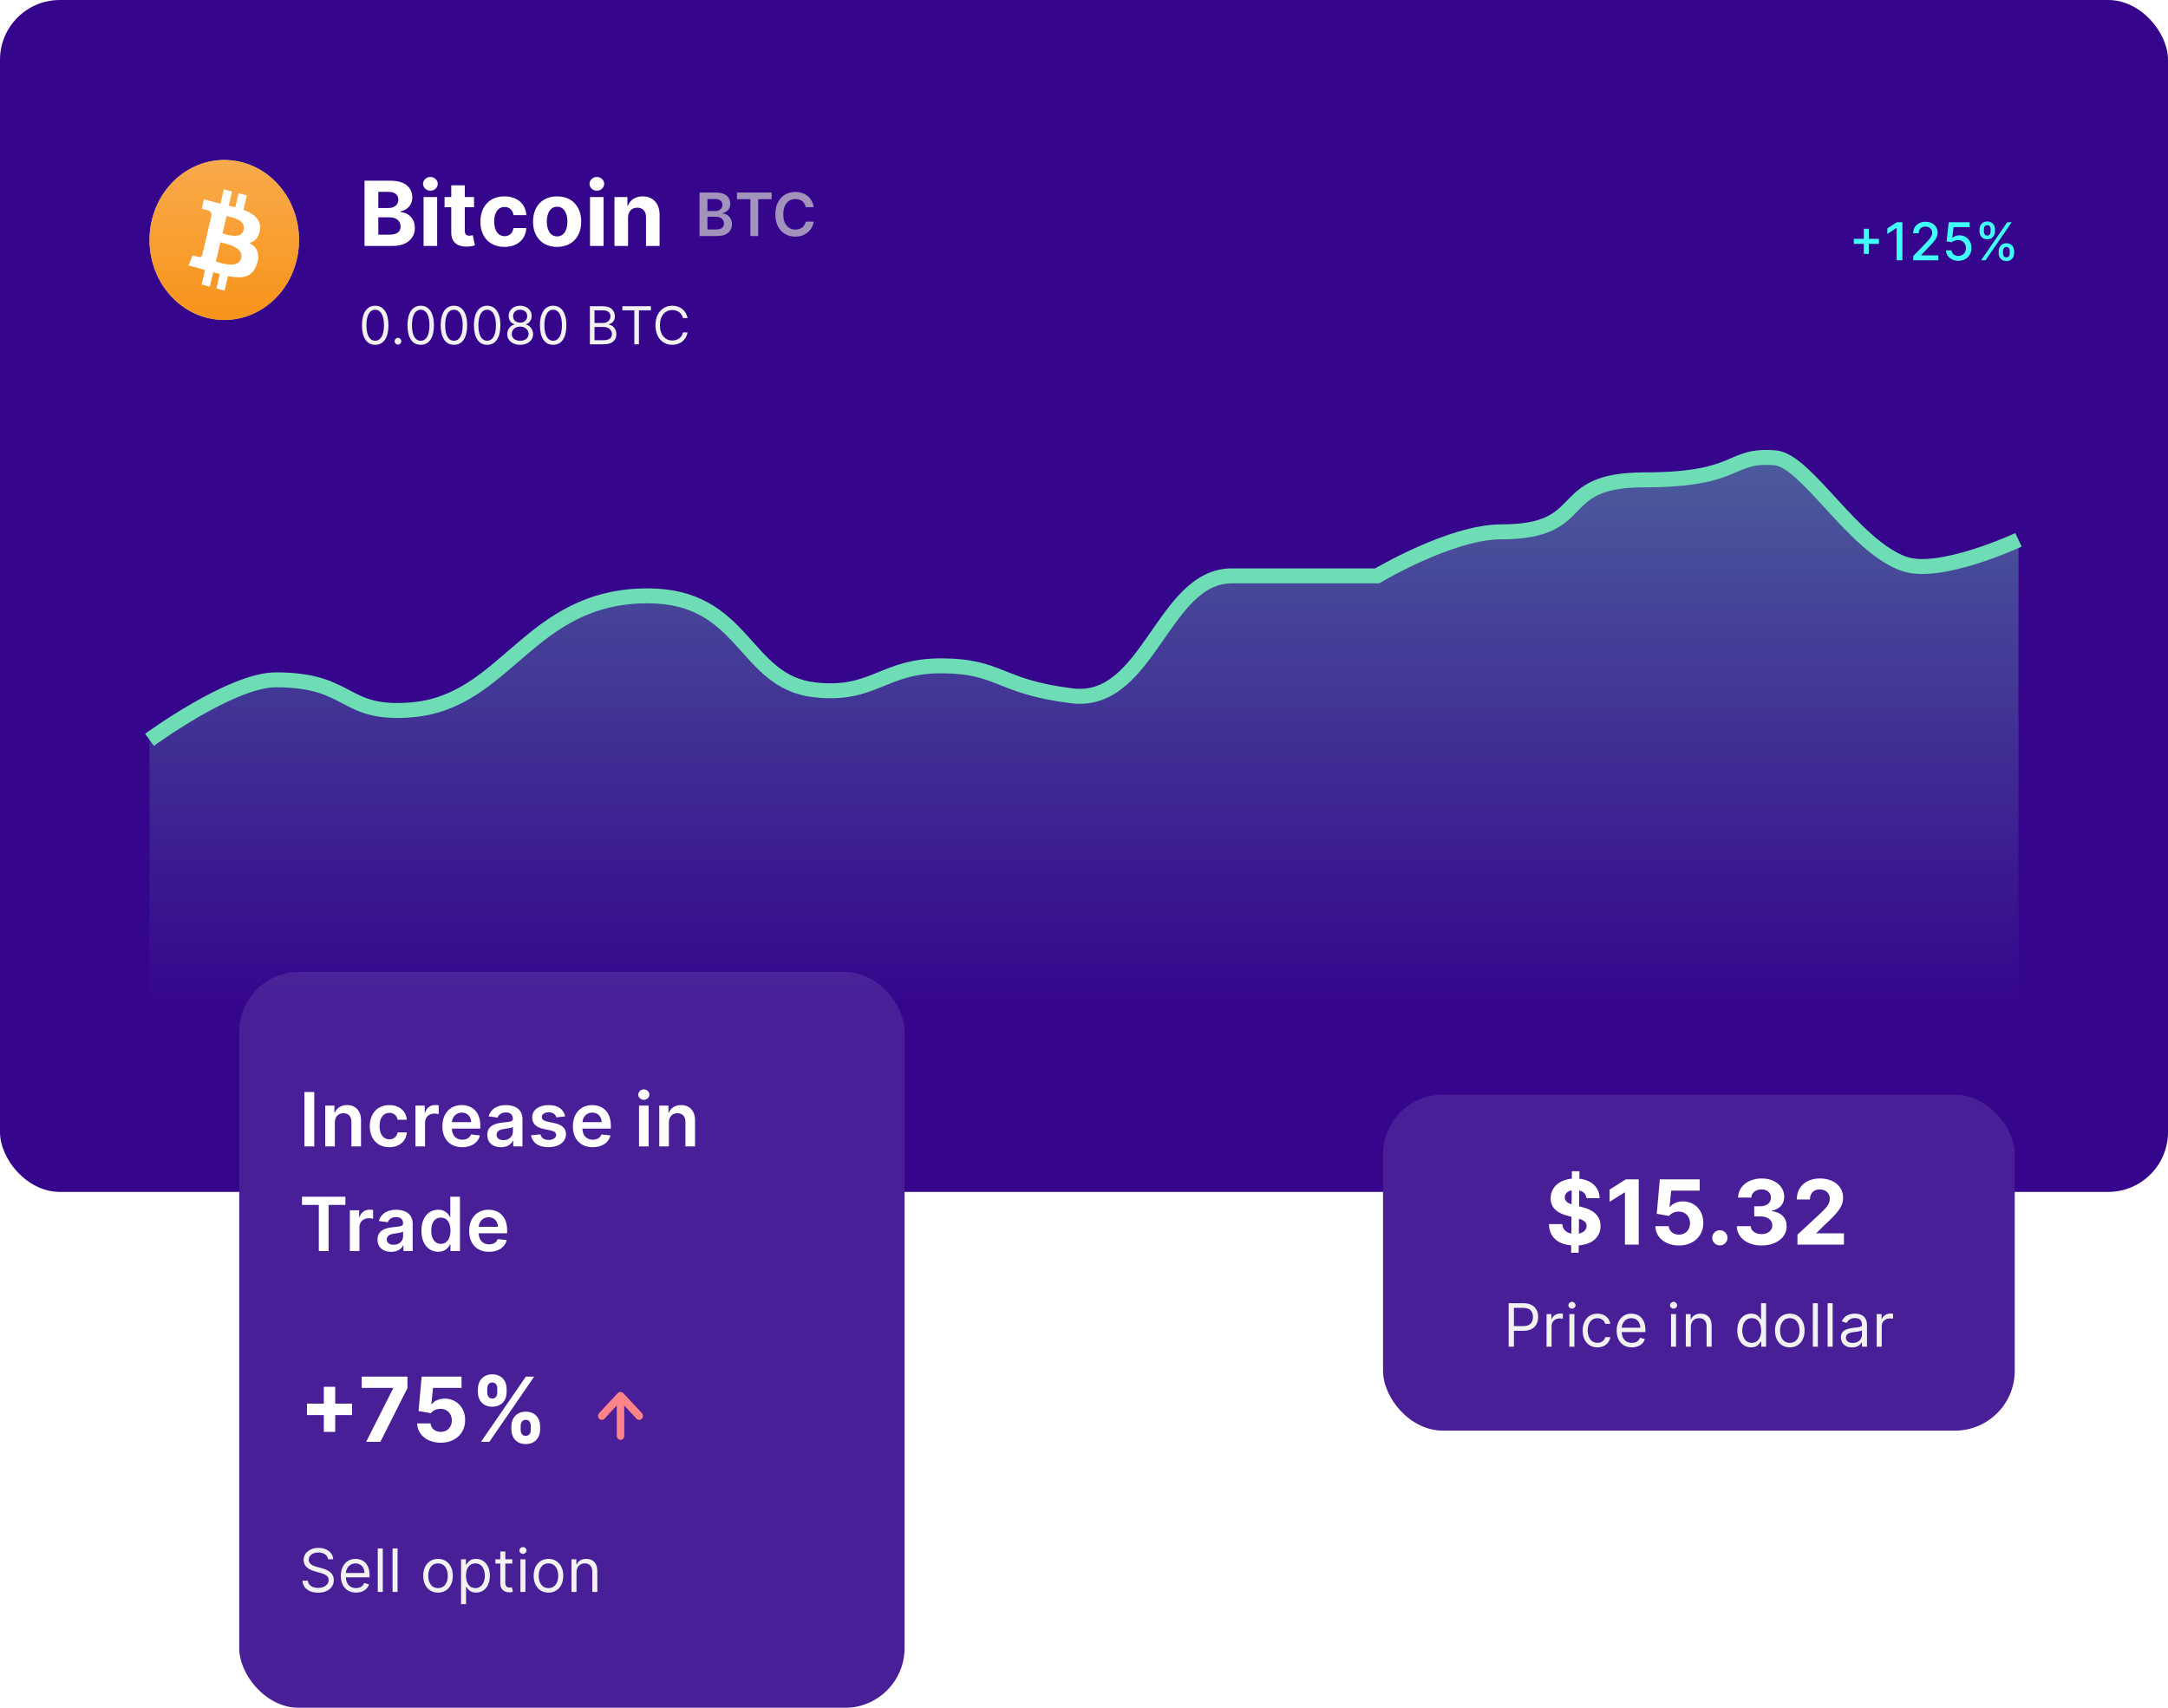 <svg width="580" height="457" viewBox="0 0 580 457" fill="none" xmlns="http://www.w3.org/2000/svg">
<rect width="580" height="318.937" rx="16" fill="#35068C"/>
<path d="M498.629 67.943H499.967V65.248H502.661V63.911H499.967V61.221H498.629V63.911H495.94V65.248H498.629V67.943ZM508.944 59.471H507.447L504.907 61.132V62.603L507.343 61.012H507.403V69.653H508.944V59.471ZM511.838 69.653H518.54V68.335H513.956V68.261L515.979 66.143C517.844 64.259 518.376 63.359 518.376 62.22C518.376 60.585 517.043 59.332 515.124 59.332C513.22 59.332 511.828 60.565 511.828 62.424H513.295C513.29 61.331 513.996 60.615 515.094 60.615C516.129 60.615 516.914 61.251 516.914 62.265C516.914 63.165 516.377 63.811 515.283 64.97L511.838 68.539V69.653ZM523.925 69.792C525.973 69.792 527.435 68.345 527.43 66.362C527.435 64.393 526.063 62.961 524.208 62.961C523.453 62.961 522.752 63.249 522.354 63.637H522.294L522.617 60.789H526.938V59.471H521.34L520.768 64.602L522.175 64.811C522.558 64.468 523.244 64.234 523.86 64.234C525.068 64.244 525.943 65.149 525.943 66.392C525.943 67.615 525.093 68.499 523.925 68.499C522.94 68.499 522.16 67.873 522.08 66.998H520.589C520.649 68.619 522.055 69.792 523.925 69.792ZM534.7 67.744C534.705 68.892 535.426 69.862 536.773 69.862C538.106 69.862 538.837 68.892 538.837 67.744V67.207C538.837 66.053 538.126 65.089 536.773 65.089C535.446 65.089 534.705 66.058 534.7 67.207V67.744ZM529.58 61.917C529.58 63.066 530.305 64.035 531.653 64.035C532.98 64.035 533.716 63.071 533.711 61.917V61.38C533.716 60.227 533 59.262 531.653 59.262C530.33 59.262 529.58 60.227 529.58 61.38V61.917ZM529.997 69.653H531.185L538.185 59.471H536.997L529.997 69.653ZM535.859 67.207C535.864 66.635 536.112 66.083 536.773 66.083C537.46 66.083 537.673 66.635 537.673 67.207V67.744C537.673 68.316 537.44 68.867 536.773 68.867C536.097 68.867 535.864 68.311 535.859 67.744V67.207ZM530.743 61.38C530.743 60.813 530.991 60.257 531.653 60.257C532.339 60.257 532.553 60.809 532.553 61.38V61.917C532.553 62.489 532.319 63.041 531.653 63.041C530.977 63.041 530.743 62.489 530.743 61.917V61.38Z" fill="#42FFFF"/>
<path d="M100.375 92.268C102.622 92.268 103.915 90.364 103.915 87.038C103.915 83.737 102.602 81.808 100.375 81.808C98.148 81.808 96.835 83.737 96.835 87.038C96.835 90.364 98.128 92.268 100.375 92.268ZM100.375 91.174C98.894 91.174 98.028 89.688 98.028 87.038C98.028 84.393 98.903 82.882 100.375 82.882C101.847 82.882 102.722 84.393 102.722 87.038C102.722 89.688 101.857 91.174 100.375 91.174ZM106.464 92.208C106.956 92.208 107.358 91.806 107.358 91.313C107.358 90.821 106.956 90.419 106.464 90.419C105.971 90.419 105.569 90.821 105.569 91.313C105.569 91.806 105.971 92.208 106.464 92.208ZM112.55 92.268C114.797 92.268 116.089 90.364 116.089 87.038C116.089 83.737 114.777 81.808 112.55 81.808C110.322 81.808 109.01 83.737 109.01 87.038C109.01 90.364 110.302 92.268 112.55 92.268ZM112.55 91.174C111.068 91.174 110.203 89.688 110.203 87.038C110.203 84.393 111.078 82.882 112.55 82.882C114.021 82.882 114.896 84.393 114.896 87.038C114.896 89.688 114.031 91.174 112.55 91.174ZM121.44 92.268C123.687 92.268 124.979 90.364 124.979 87.038C124.979 83.737 123.667 81.808 121.44 81.808C119.212 81.808 117.9 83.737 117.9 87.038C117.9 90.364 119.192 92.268 121.44 92.268ZM121.44 91.174C119.958 91.174 119.093 89.688 119.093 87.038C119.093 84.393 119.968 82.882 121.44 82.882C122.911 82.882 123.786 84.393 123.786 87.038C123.786 89.688 122.921 91.174 121.44 91.174ZM130.33 92.268C132.577 92.268 133.869 90.364 133.869 87.038C133.869 83.737 132.557 81.808 130.33 81.808C128.102 81.808 126.79 83.737 126.79 87.038C126.79 90.364 128.082 92.268 130.33 92.268ZM130.33 91.174C128.848 91.174 127.983 89.688 127.983 87.038C127.983 84.393 128.858 82.882 130.33 82.882C131.801 82.882 132.676 84.393 132.676 87.038C132.676 89.688 131.811 91.174 130.33 91.174ZM139.16 92.268C141.193 92.268 142.61 91.08 142.62 89.424C142.61 88.137 141.75 87.043 140.651 86.839V86.779C141.606 86.531 142.232 85.596 142.242 84.512C142.232 82.961 140.93 81.808 139.16 81.808C137.37 81.808 136.068 82.961 136.077 84.512C136.068 85.596 136.694 86.531 137.668 86.779V86.839C136.55 87.043 135.69 88.137 135.7 89.424C135.69 91.08 137.107 92.268 139.16 92.268ZM139.16 91.174C137.763 91.174 136.903 90.458 136.913 89.365C136.903 88.216 137.852 87.396 139.16 87.396C140.448 87.396 141.397 88.216 141.407 89.365C141.397 90.458 140.537 91.174 139.16 91.174ZM139.16 86.342C138.046 86.342 137.261 85.646 137.271 84.592C137.261 83.558 138.016 82.882 139.16 82.882C140.283 82.882 141.039 83.558 141.049 84.592C141.039 85.646 140.254 86.342 139.16 86.342ZM147.986 92.268C150.234 92.268 151.526 90.364 151.526 87.038C151.526 83.737 150.214 81.808 147.986 81.808C145.759 81.808 144.447 83.737 144.447 87.038C144.447 90.364 145.739 92.268 147.986 92.268ZM147.986 91.174C146.505 91.174 145.64 89.688 145.64 87.038C145.64 84.393 146.515 82.882 147.986 82.882C149.458 82.882 150.333 84.393 150.333 87.038C150.333 89.688 149.468 91.174 147.986 91.174ZM157.812 92.129H161.491C163.897 92.129 164.891 90.956 164.891 89.424C164.891 87.813 163.778 86.938 162.843 86.879V86.779C163.718 86.541 164.494 85.964 164.494 84.651C164.494 83.16 163.499 81.947 161.372 81.947H157.812V92.129ZM159.045 91.035V87.495H161.551C162.883 87.495 163.718 88.39 163.718 89.424C163.718 90.319 163.102 91.035 161.491 91.035H159.045ZM159.045 86.421V83.041H161.372C162.724 83.041 163.32 83.757 163.32 84.651C163.32 85.725 162.445 86.421 161.332 86.421H159.045ZM166.501 83.041H169.702V92.129H170.935V83.041H174.137V81.947H166.501V83.041ZM183.949 85.129C183.571 83.041 181.901 81.808 179.853 81.808C177.247 81.808 175.358 83.816 175.358 87.038C175.358 90.26 177.247 92.268 179.853 92.268C181.901 92.268 183.571 91.035 183.949 88.947H182.716C182.418 90.359 181.205 91.115 179.853 91.115C178.003 91.115 176.551 89.683 176.551 87.038C176.551 84.393 178.003 82.961 179.853 82.961C181.205 82.961 182.418 83.717 182.716 85.129H183.949Z" fill="#F2F2F2"/>
<path d="M97.517 65.811H104.974C108.895 65.811 110.983 63.765 110.983 60.987C110.983 58.404 109.134 56.845 107.148 56.751V56.581C108.963 56.172 110.301 54.885 110.301 52.831C110.301 50.214 108.358 48.356 104.506 48.356H97.517V65.811ZM101.207 62.794V58.157H104.301C106.074 58.157 107.173 59.18 107.173 60.62C107.173 61.933 106.278 62.794 104.216 62.794H101.207ZM101.207 55.66V51.339H104.011C105.648 51.339 106.577 52.183 106.577 53.444C106.577 54.825 105.452 55.66 103.943 55.66H101.207ZM113.316 65.811H116.947V52.72H113.316V65.811ZM115.14 51.032C116.222 51.032 117.109 50.206 117.109 49.191C117.109 48.186 116.222 47.359 115.14 47.359C114.066 47.359 113.18 48.186 113.18 49.191C113.18 50.206 114.066 51.032 115.14 51.032ZM126.818 52.72H124.355V49.583H120.724V52.72H118.935V55.447H120.724V62.265C120.707 64.831 122.455 66.1 125.088 65.99C126.026 65.956 126.69 65.768 127.057 65.649L126.486 62.947C126.307 62.981 125.923 63.066 125.582 63.066C124.858 63.066 124.355 62.794 124.355 61.788V55.447H126.818V52.72ZM134.957 66.066C138.443 66.066 140.634 64.021 140.804 61.012H137.378C137.165 62.41 136.244 63.194 135 63.194C133.304 63.194 132.205 61.771 132.205 59.265C132.205 56.794 133.312 55.379 135 55.379C136.33 55.379 137.182 56.257 137.378 57.561H140.804C140.651 54.535 138.358 52.549 134.94 52.549C130.969 52.549 128.514 55.302 128.514 59.316C128.514 63.297 130.926 66.066 134.957 66.066ZM149.043 66.066C153.015 66.066 155.487 63.348 155.487 59.316C155.487 55.26 153.015 52.549 149.043 52.549C145.072 52.549 142.6 55.26 142.6 59.316C142.6 63.348 145.072 66.066 149.043 66.066ZM149.06 63.254C147.228 63.254 146.29 61.575 146.29 59.291C146.29 57.007 147.228 55.319 149.06 55.319C150.859 55.319 151.796 57.007 151.796 59.291C151.796 61.575 150.859 63.254 149.06 63.254ZM157.847 65.811H161.478V52.72H157.847V65.811ZM159.671 51.032C160.754 51.032 161.64 50.206 161.64 49.191C161.64 48.186 160.754 47.359 159.671 47.359C158.597 47.359 157.711 48.186 157.711 49.191C157.711 50.206 158.597 51.032 159.671 51.032ZM168.017 58.242C168.026 56.555 169.031 55.566 170.497 55.566C171.955 55.566 172.832 56.521 172.824 58.123V65.811H176.455V57.475C176.455 54.424 174.665 52.549 171.938 52.549C169.994 52.549 168.588 53.504 168 55.029H167.847V52.72H164.386V65.811H168.017V58.242Z" fill="white"/>
<path opacity="0.7" d="M187.148 63.162H191.858C194.523 63.162 195.83 61.804 195.83 59.992C195.83 58.23 194.58 57.196 193.341 57.134V57.02C194.477 56.753 195.375 55.958 195.375 54.543C195.375 52.81 194.125 51.526 191.602 51.526H187.148V63.162ZM189.256 61.401V57.992H191.58C192.881 57.992 193.688 58.787 193.688 59.827C193.688 60.753 193.051 61.401 191.523 61.401H189.256ZM189.256 56.475V53.264H191.386C192.625 53.264 193.267 53.918 193.267 54.816C193.267 55.838 192.438 56.475 191.341 56.475H189.256ZM197.152 53.293H200.749V63.162H202.839V53.293H206.436V51.526H197.152V53.293ZM217.686 55.452C217.328 52.867 215.339 51.367 212.76 51.367C209.72 51.367 207.43 53.583 207.43 57.344C207.43 61.1 209.692 63.321 212.76 63.321C215.527 63.321 217.362 61.532 217.686 59.31L215.561 59.299C215.294 60.662 214.18 61.429 212.788 61.429C210.902 61.429 209.55 60.014 209.55 57.344C209.55 54.719 210.891 53.259 212.794 53.259C214.209 53.259 215.317 54.06 215.561 55.452H217.686Z" fill="#CFCFCF"/>
<ellipse cx="60" cy="64.216" rx="20" ry="21.405" fill="#C4C4C4"/>
<g clip-path="url(#clip0)">
<path d="M79.402 69.392C76.73 80.865 65.868 87.84 55.164 84.98C44.444 82.12 37.927 70.496 40.599 59.04C43.272 47.566 54.117 40.592 64.837 43.452C75.542 46.295 82.074 57.919 79.402 69.392Z" fill="url(#paint0_linear)"/>
<path d="M69.522 61.549C69.913 58.706 67.897 57.167 65.116 56.147L66.022 52.284L63.835 51.699L62.96 55.462C62.382 55.311 61.788 55.161 61.194 55.027L62.069 51.248L59.882 50.662L58.991 54.508C58.507 54.391 58.038 54.274 57.585 54.157V54.141L54.554 53.338L53.975 55.846C53.975 55.846 55.6 56.248 55.569 56.264C56.46 56.498 56.616 57.134 56.585 57.636L55.554 62.034C55.616 62.05 55.694 62.067 55.788 62.117C55.71 62.101 55.632 62.084 55.554 62.05L54.116 68.204C54.007 68.489 53.725 68.924 53.116 68.756C53.132 68.79 51.522 68.338 51.522 68.338L50.429 71.031L53.288 71.8C53.819 71.95 54.335 72.084 54.85 72.235L53.944 76.131L56.132 76.716L57.038 72.853C57.632 73.021 58.225 73.188 58.788 73.338L57.897 77.185L60.085 77.77L60.991 73.873C64.741 74.626 67.554 74.325 68.725 70.696C69.679 67.786 68.679 66.097 66.71 64.994C68.163 64.642 69.241 63.622 69.522 61.549ZM64.507 69.074C63.835 71.984 59.241 70.412 57.757 70.01L58.96 64.843C60.444 65.245 65.225 66.031 64.507 69.074ZM65.194 61.499C64.569 64.157 60.757 62.803 59.522 62.468L60.616 57.786C61.85 58.121 65.835 58.739 65.194 61.499Z" fill="white"/>
</g>
<g filter="url(#filter0_b)">
<rect x="64" y="260.073" width="178" height="196.927" rx="16" fill="#491F98"/>
</g>
<path d="M84.07 292.214H81.435V306.759H84.07V292.214ZM89.58 300.367C89.58 298.79 90.532 297.881 91.889 297.881C93.217 297.881 94.012 298.755 94.012 300.211V306.759H96.583V299.813C96.59 297.199 95.099 295.708 92.847 295.708C91.214 295.708 90.092 296.489 89.594 297.704H89.467V295.85H87.009V306.759H89.58V300.367ZM104.155 306.972C106.897 306.972 108.644 305.346 108.829 303.03H106.371C106.151 304.202 105.306 304.877 104.177 304.877C102.572 304.877 101.535 303.535 101.535 301.305C101.535 299.103 102.593 297.782 104.177 297.782C105.412 297.782 106.172 298.577 106.371 299.628H108.829C108.651 297.263 106.804 295.708 104.141 295.708C100.945 295.708 98.928 298.016 98.928 301.347C98.928 304.65 100.895 306.972 104.155 306.972ZM111.14 306.759H113.711V300.346C113.711 298.961 114.755 297.981 116.168 297.981C116.601 297.981 117.141 298.059 117.361 298.13V295.765C117.127 295.722 116.722 295.694 116.438 295.694C115.188 295.694 114.144 296.404 113.746 297.668H113.633V295.85H111.14V306.759ZM123.65 306.972C126.192 306.972 127.94 305.729 128.394 303.833L125.994 303.563C125.646 304.486 124.793 304.969 123.685 304.969C122.023 304.969 120.923 303.876 120.901 302.008H128.501V301.219C128.501 297.391 126.2 295.708 123.515 295.708C120.39 295.708 118.351 298.002 118.351 301.369C118.351 304.792 120.361 306.972 123.65 306.972ZM120.908 300.275C120.986 298.883 122.016 297.711 123.55 297.711C125.028 297.711 126.022 298.79 126.036 300.275H120.908ZM134.015 306.979C135.727 306.979 136.749 306.177 137.218 305.261H137.303V306.759H139.775V299.458C139.775 296.574 137.424 295.708 135.343 295.708C133.049 295.708 131.288 296.731 130.719 298.719L133.12 299.06C133.376 298.315 134.1 297.675 135.357 297.675C136.55 297.675 137.204 298.286 137.204 299.359V299.401C137.204 300.14 136.43 300.175 134.505 300.381C132.388 300.609 130.364 301.241 130.364 303.698C130.364 305.843 131.934 306.979 134.015 306.979ZM134.683 305.09C133.61 305.09 132.843 304.6 132.843 303.655C132.843 302.668 133.702 302.256 134.853 302.093C135.528 302.001 136.877 301.83 137.211 301.56V302.846C137.211 304.06 136.231 305.09 134.683 305.09ZM151.182 298.734C150.827 296.887 149.35 295.708 146.793 295.708C144.165 295.708 142.375 297.001 142.383 299.018C142.375 300.609 143.356 301.66 145.451 302.093L147.312 302.484C148.313 302.704 148.782 303.109 148.782 303.726C148.782 304.472 147.972 305.033 146.75 305.033C145.571 305.033 144.804 304.522 144.584 303.542L142.077 303.783C142.397 305.786 144.08 306.972 146.758 306.972C149.485 306.972 151.41 305.559 151.417 303.492C151.41 301.937 150.408 300.985 148.348 300.538L146.488 300.14C145.38 299.891 144.939 299.508 144.946 298.876C144.939 298.137 145.756 297.626 146.829 297.626C148.015 297.626 148.64 298.272 148.838 298.989L151.182 298.734ZM158.566 306.972C161.109 306.972 162.856 305.729 163.311 303.833L160.91 303.563C160.562 304.486 159.71 304.969 158.602 304.969C156.94 304.969 155.839 303.876 155.818 302.008H163.417V301.219C163.417 297.391 161.116 295.708 158.431 295.708C155.306 295.708 153.268 298.002 153.268 301.369C153.268 304.792 155.278 306.972 158.566 306.972ZM155.825 300.275C155.903 298.883 156.933 297.711 158.467 297.711C159.944 297.711 160.938 298.79 160.953 300.275H155.825ZM170.953 306.759H173.524V295.85H170.953V306.759ZM172.246 294.302C173.062 294.302 173.73 293.677 173.73 292.91C173.73 292.136 173.062 291.511 172.246 291.511C171.422 291.511 170.754 292.136 170.754 292.91C170.754 293.677 171.422 294.302 172.246 294.302ZM178.939 300.367C178.939 298.79 179.891 297.881 181.247 297.881C182.575 297.881 183.371 298.755 183.371 300.211V306.759H185.942V299.813C185.949 297.199 184.457 295.708 182.206 295.708C180.572 295.708 179.45 296.489 178.953 297.704H178.825V295.85H176.368V306.759H178.939V300.367ZM80.796 322.423H85.291V334.759H87.905V322.423H92.401V320.214H80.796V322.423ZM93.591 334.759H96.162V328.346C96.162 326.961 97.206 325.981 98.62 325.981C99.053 325.981 99.593 326.059 99.813 326.13V323.765C99.579 323.722 99.174 323.694 98.89 323.694C97.64 323.694 96.596 324.404 96.198 325.668H96.084V323.85H93.591V334.759ZM104.645 334.979C106.357 334.979 107.38 334.177 107.849 333.261H107.934V334.759H110.405V327.458C110.405 324.574 108.054 323.708 105.974 323.708C103.679 323.708 101.918 324.731 101.35 326.719L103.75 327.06C104.006 326.315 104.731 325.675 105.988 325.675C107.181 325.675 107.834 326.286 107.834 327.359V327.401C107.834 328.14 107.06 328.175 105.135 328.381C103.019 328.609 100.995 329.241 100.995 331.698C100.995 333.843 102.564 334.979 104.645 334.979ZM105.313 333.09C104.241 333.09 103.474 332.6 103.474 331.655C103.474 330.668 104.333 330.256 105.483 330.093C106.158 330.001 107.508 329.83 107.841 329.56V330.846C107.841 332.06 106.861 333.09 105.313 333.09ZM117.239 334.951C119.114 334.951 119.959 333.836 120.364 333.04H120.52V334.759H123.049V320.214H120.47V325.654H120.364C119.973 324.866 119.171 323.708 117.246 323.708C114.725 323.708 112.743 325.682 112.743 329.319C112.743 332.913 114.668 334.951 117.239 334.951ZM117.956 332.842C116.259 332.842 115.364 331.35 115.364 329.305C115.364 327.273 116.245 325.817 117.956 325.817C119.611 325.817 120.52 327.188 120.52 329.305C120.52 331.421 119.597 332.842 117.956 332.842ZM130.818 334.972C133.36 334.972 135.108 333.729 135.562 331.833L133.162 331.563C132.813 332.486 131.961 332.969 130.853 332.969C129.191 332.969 128.09 331.876 128.069 330.008H135.669V329.219C135.669 325.391 133.367 323.708 130.683 323.708C127.558 323.708 125.519 326.002 125.519 329.369C125.519 332.792 127.529 334.972 130.818 334.972ZM128.076 328.275C128.154 326.883 129.184 325.711 130.718 325.711C132.196 325.711 133.19 326.79 133.204 328.275H128.076Z" fill="white"/>
<path d="M87.773 417.251H89.136C89.074 415.496 87.454 414.183 85.204 414.183C82.977 414.183 81.227 415.479 81.227 417.433C81.227 419.001 82.364 419.933 84.182 420.456L85.614 420.865C86.841 421.206 87.932 421.638 87.932 422.797C87.932 424.07 86.704 424.911 85.091 424.911C83.704 424.911 82.477 424.297 82.364 422.979H80.909C81.046 424.888 82.591 426.183 85.091 426.183C87.773 426.183 89.296 424.706 89.296 422.82C89.296 420.638 87.227 419.933 86.023 419.615L84.841 419.297C83.977 419.07 82.591 418.615 82.591 417.365C82.591 416.251 83.614 415.433 85.159 415.433C86.568 415.433 87.636 416.104 87.773 417.251ZM95.249 426.161C97.022 426.161 98.318 425.274 98.727 423.956L97.431 423.592C97.09 424.501 96.301 424.956 95.249 424.956C93.676 424.956 92.59 423.939 92.528 422.07H98.863V421.501C98.863 418.251 96.931 417.138 95.113 417.138C92.749 417.138 91.181 419.001 91.181 421.683C91.181 424.365 92.727 426.161 95.249 426.161ZM92.528 420.911C92.619 419.553 93.579 418.342 95.113 418.342C96.568 418.342 97.499 419.433 97.499 420.911H92.528ZM102.404 414.342H101.063V425.979H102.404V414.342ZM106.361 414.342H105.02V425.979H106.361V414.342ZM117.182 426.161C119.546 426.161 121.137 424.365 121.137 421.661C121.137 418.933 119.546 417.138 117.182 417.138C114.818 417.138 113.228 418.933 113.228 421.661C113.228 424.365 114.818 426.161 117.182 426.161ZM117.182 424.956C115.387 424.956 114.568 423.411 114.568 421.661C114.568 419.911 115.387 418.342 117.182 418.342C118.978 418.342 119.796 419.911 119.796 421.661C119.796 423.411 118.978 424.956 117.182 424.956ZM123.344 429.251H124.684V424.638H124.798C125.094 425.115 125.662 426.161 127.344 426.161C129.525 426.161 131.048 424.411 131.048 421.638C131.048 418.888 129.525 417.138 127.321 417.138C125.616 417.138 125.094 418.183 124.798 418.638H124.639V417.251H123.344V429.251ZM124.662 421.615C124.662 419.661 125.525 418.342 127.162 418.342C128.866 418.342 129.707 419.774 129.707 421.615C129.707 423.479 128.844 424.956 127.162 424.956C125.548 424.956 124.662 423.592 124.662 421.615ZM137.049 417.251H135.185V415.161H133.844V417.251H132.526V418.388H133.844V423.842C133.844 425.365 135.072 426.092 136.208 426.092C136.708 426.092 137.026 426.001 137.208 425.933L136.935 424.729C136.822 424.751 136.64 424.797 136.344 424.797C135.754 424.797 135.185 424.615 135.185 423.479V418.388H137.049V417.251ZM139.226 425.979H140.567V417.251H139.226V425.979ZM139.908 415.797C140.431 415.797 140.862 415.388 140.862 414.888C140.862 414.388 140.431 413.979 139.908 413.979C139.385 413.979 138.953 414.388 138.953 414.888C138.953 415.388 139.385 415.797 139.908 415.797ZM146.728 426.161C149.092 426.161 150.683 424.365 150.683 421.661C150.683 418.933 149.092 417.138 146.728 417.138C144.365 417.138 142.774 418.933 142.774 421.661C142.774 424.365 144.365 426.161 146.728 426.161ZM146.728 424.956C144.933 424.956 144.115 423.411 144.115 421.661C144.115 419.911 144.933 418.342 146.728 418.342C148.524 418.342 149.342 419.911 149.342 421.661C149.342 423.411 148.524 424.956 146.728 424.956ZM154.231 420.729C154.231 419.206 155.174 418.342 156.458 418.342C157.702 418.342 158.458 419.155 158.458 420.524V425.979H159.799V420.433C159.799 418.206 158.611 417.138 156.844 417.138C155.526 417.138 154.708 417.729 154.299 418.615H154.185V417.251H152.89V425.979H154.231V420.729Z" fill="#F2F2F2"/>
<path d="M86.631 383.159H89.682V378.651H94.19V375.6H89.682V371.091H86.631V375.6H82.122V378.651H86.631V383.159ZM97.954 385.818H101.764L109.008 371.423V368.364H96.761V371.381H105.19V371.5L97.954 385.818ZM117.918 386.057C121.805 386.057 124.447 383.526 124.438 379.997C124.447 376.656 122.111 374.253 118.967 374.253C117.432 374.253 116.111 374.892 115.498 375.753H115.395L115.847 371.381H123.475V368.364H112.805L111.978 377.568L115.259 378.156C115.796 377.432 116.836 376.98 117.867 376.98C119.623 376.989 120.884 378.259 120.884 380.091C120.884 381.906 119.648 383.159 117.918 383.159C116.452 383.159 115.268 382.239 115.182 380.884H111.603C111.671 383.901 114.305 386.057 117.918 386.057ZM136.806 382.546C136.814 384.642 138.153 386.423 140.65 386.423C143.121 386.423 144.502 384.642 144.493 382.546V381.625C144.502 379.512 143.155 377.747 140.65 377.747C138.187 377.747 136.814 379.529 136.806 381.625V382.546ZM127.849 372.557C127.857 374.654 129.195 376.418 131.684 376.418C134.164 376.418 135.545 374.671 135.536 372.557V371.637C135.545 369.523 134.198 367.759 131.684 367.759C129.246 367.759 127.857 369.523 127.849 371.637V372.557ZM128.684 385.818H130.908L142.908 368.364H140.684L128.684 385.818ZM139.286 381.625C139.295 380.79 139.627 379.929 140.65 379.929C141.724 379.929 142.005 380.79 141.996 381.625V382.546C142.005 383.381 141.689 384.225 140.65 384.225C139.61 384.225 139.295 383.355 139.286 382.546V381.625ZM130.346 371.637C130.354 370.827 130.67 369.941 131.684 369.941C132.758 369.941 133.047 370.801 133.039 371.637V372.557C133.047 373.392 132.724 374.236 131.684 374.236C130.678 374.236 130.354 373.392 130.346 372.557V371.637Z" fill="white"/>
<path d="M171.71 378.112L166.71 372.761C166.615 372.663 166.503 372.587 166.38 372.536C166.137 372.429 165.864 372.429 165.62 372.536C165.498 372.587 165.385 372.663 165.29 372.761L160.29 378.112C160.197 378.212 160.123 378.33 160.073 378.461C160.022 378.591 159.996 378.731 159.996 378.872C159.996 379.157 160.102 379.43 160.29 379.632C160.479 379.833 160.734 379.947 161 379.947C161.267 379.947 161.522 379.833 161.71 379.632L165 376.1V384.223C165 384.507 165.106 384.779 165.293 384.98C165.481 385.181 165.735 385.293 166 385.293C166.266 385.293 166.52 385.181 166.707 384.98C166.895 384.779 167 384.507 167 384.223V376.1L170.29 379.632C170.383 379.732 170.494 379.812 170.616 379.866C170.738 379.92 170.868 379.948 171 379.948C171.132 379.948 171.263 379.92 171.385 379.866C171.507 379.812 171.617 379.732 171.71 379.632C171.804 379.532 171.878 379.414 171.929 379.283C171.98 379.153 172.006 379.013 172.006 378.872C172.006 378.731 171.98 378.591 171.929 378.46C171.878 378.33 171.804 378.212 171.71 378.112Z" fill="#FD8589"/>
<g filter="url(#filter1_d)">
<rect x="355" y="272.915" width="169" height="89.902" rx="16" fill="#491F98"/>
<path d="M405.322 315.221H407.334L407.351 313.252C411.041 312.971 413.18 311.011 413.189 308.054C413.18 305.147 410.99 303.605 407.956 302.923L407.453 302.804L407.487 298.542C408.621 298.806 409.311 299.531 409.413 300.605H412.95C412.907 297.784 410.802 295.764 407.521 295.406L407.538 293.403H405.527L405.51 295.389C402.177 295.713 399.825 297.724 399.842 300.63C399.834 303.204 401.649 304.679 404.598 305.386L405.416 305.59L405.373 310.099C403.984 309.835 403.047 308.982 402.953 307.559H399.382C399.467 311.002 401.726 312.929 405.339 313.244L405.322 315.221ZM407.385 310.099L407.419 306.119C408.74 306.536 409.456 307.073 409.464 308.045C409.456 309.076 408.672 309.843 407.385 310.099ZM405.442 302.284C404.376 301.917 403.609 301.363 403.626 300.383C403.626 299.471 404.274 298.764 405.476 298.517L405.442 302.284ZM423.402 295.585H419.934L415.613 298.321V301.593L419.61 299.088H419.712V313.039H423.402V295.585ZM434.166 313.278C438.052 313.278 440.694 310.747 440.686 307.218C440.694 303.877 438.359 301.474 435.214 301.474C433.68 301.474 432.359 302.113 431.745 302.974H431.643L432.095 298.602H439.723V295.585H429.052L428.226 304.789L431.507 305.377C432.044 304.653 433.083 304.201 434.115 304.201C435.87 304.21 437.132 305.48 437.132 307.312C437.132 309.127 435.896 310.38 434.166 310.38C432.7 310.38 431.515 309.46 431.43 308.105H427.851C427.919 311.122 430.552 313.278 434.166 313.278ZM445.117 313.261C446.208 313.261 447.154 312.349 447.162 311.215C447.154 310.099 446.208 309.187 445.117 309.187C443.992 309.187 443.063 310.099 443.071 311.215C443.063 312.349 443.992 313.261 445.117 313.261ZM456.262 313.278C460.182 313.278 462.986 311.122 462.978 308.139C462.986 305.965 461.605 304.414 459.04 304.09V303.954C460.992 303.605 462.338 302.224 462.33 300.264C462.338 297.511 459.926 295.346 456.313 295.346C452.733 295.346 450.04 297.443 449.989 300.46H453.526C453.568 299.13 454.787 298.269 456.296 298.269C457.787 298.269 458.784 299.173 458.776 300.485C458.784 301.857 457.617 302.786 455.938 302.786H454.31V305.497H455.938C457.915 305.497 459.151 306.485 459.142 307.892C459.151 309.281 457.958 310.235 456.27 310.235C454.642 310.235 453.424 309.383 453.355 308.105H449.639C449.699 311.156 452.426 313.278 456.262 313.278ZM465.87 313.039H478.313V310.022H470.984V309.903L473.532 307.406C477.12 304.133 478.083 302.497 478.083 300.511C478.083 297.485 475.612 295.346 471.87 295.346C468.205 295.346 465.691 297.536 465.7 300.963H469.203C469.194 299.292 470.251 298.269 471.845 298.269C473.379 298.269 474.521 299.224 474.521 300.758C474.521 302.147 473.669 303.102 472.083 304.627L465.87 310.38V313.039Z" fill="white"/>
<path d="M388.609 340.357H390.018V336.107H392.564C395.274 336.107 396.496 334.46 396.496 332.403C396.496 330.346 395.274 328.721 392.541 328.721H388.609V340.357ZM390.018 334.857V329.971H392.496C394.388 329.971 395.109 331.005 395.109 332.403C395.109 333.801 394.388 334.857 392.518 334.857H390.018ZM398.744 340.357H400.085V334.835C400.085 333.653 401.017 332.789 402.289 332.789C402.647 332.789 403.017 332.857 403.107 332.88V331.517C402.954 331.505 402.602 331.494 402.403 331.494C401.357 331.494 400.448 332.085 400.13 332.948H400.039V331.63H398.744V340.357ZM404.857 340.357H406.198V331.63H404.857V340.357ZM405.539 330.176C406.062 330.176 406.493 329.767 406.493 329.267C406.493 328.767 406.062 328.357 405.539 328.357C405.016 328.357 404.584 328.767 404.584 329.267C404.584 329.767 405.016 330.176 405.539 330.176ZM412.359 340.539C414.291 340.539 415.564 339.357 415.791 337.812H414.45C414.2 338.767 413.405 339.335 412.359 339.335C410.768 339.335 409.746 338.017 409.746 335.994C409.746 334.017 410.791 332.721 412.359 332.721C413.541 332.721 414.246 333.448 414.45 334.244H415.791C415.564 332.607 414.177 331.517 412.337 331.517C409.973 331.517 408.405 333.38 408.405 336.039C408.405 338.653 409.905 340.539 412.359 340.539ZM421.57 340.539C423.343 340.539 424.639 339.653 425.048 338.335L423.752 337.971C423.411 338.88 422.622 339.335 421.57 339.335C419.997 339.335 418.911 338.318 418.849 336.448H425.184V335.88C425.184 332.63 423.252 331.517 421.434 331.517C419.07 331.517 417.502 333.38 417.502 336.062C417.502 338.744 419.048 340.539 421.57 340.539ZM418.849 335.289C418.94 333.931 419.9 332.721 421.434 332.721C422.889 332.721 423.82 333.812 423.82 335.289H418.849ZM432.044 340.357H433.385V331.63H432.044V340.357ZM432.726 330.176C433.248 330.176 433.68 329.767 433.68 329.267C433.68 328.767 433.248 328.357 432.726 328.357C432.203 328.357 431.771 328.767 431.771 329.267C431.771 329.767 432.203 330.176 432.726 330.176ZM437.342 335.107C437.342 333.585 438.285 332.721 439.569 332.721C440.813 332.721 441.569 333.534 441.569 334.903V340.357H442.91V334.812C442.91 332.585 441.722 331.517 439.955 331.517C438.637 331.517 437.819 332.107 437.41 332.994H437.296V331.63H436.001V340.357H437.342V335.107ZM453.476 340.539C455.157 340.539 455.726 339.494 456.021 339.017H456.18V340.357H457.476V328.721H456.135V333.017H456.021C455.726 332.562 455.203 331.517 453.498 331.517C451.294 331.517 449.771 333.267 449.771 336.017C449.771 338.789 451.294 340.539 453.476 340.539ZM453.657 339.335C451.976 339.335 451.112 337.857 451.112 335.994C451.112 334.153 451.953 332.721 453.657 332.721C455.294 332.721 456.157 334.039 456.157 335.994C456.157 337.971 455.271 339.335 453.657 339.335ZM463.823 340.539C466.187 340.539 467.778 338.744 467.778 336.039C467.778 333.312 466.187 331.517 463.823 331.517C461.459 331.517 459.868 333.312 459.868 336.039C459.868 338.744 461.459 340.539 463.823 340.539ZM463.823 339.335C462.028 339.335 461.209 337.789 461.209 336.039C461.209 334.289 462.028 332.721 463.823 332.721C465.618 332.721 466.437 334.289 466.437 336.039C466.437 337.789 465.618 339.335 463.823 339.335ZM471.325 328.721H469.984V340.357H471.325V328.721ZM475.282 328.721H473.941V340.357H475.282V328.721ZM480.466 340.562C481.989 340.562 482.785 339.744 483.057 339.176H483.125V340.357H484.466V334.607C484.466 331.835 482.353 331.517 481.239 331.517C479.921 331.517 478.421 331.971 477.739 333.562L479.012 334.017C479.307 333.38 480.006 332.698 481.285 332.698C482.518 332.698 483.125 333.352 483.125 334.471V334.517C483.125 335.164 482.466 335.107 480.875 335.312C479.256 335.522 477.489 335.88 477.489 337.88C477.489 339.585 478.807 340.562 480.466 340.562ZM480.671 339.357C479.603 339.357 478.83 338.88 478.83 337.948C478.83 336.926 479.762 336.607 480.807 336.471C481.375 336.403 482.898 336.244 483.125 335.971V337.198C483.125 338.289 482.262 339.357 480.671 339.357ZM487.074 340.357H488.415V334.835C488.415 333.653 489.347 332.789 490.619 332.789C490.977 332.789 491.347 332.857 491.437 332.88V331.517C491.284 331.505 490.932 331.494 490.733 331.494C489.687 331.494 488.778 332.085 488.46 332.948H488.369V331.63H487.074V340.357Z" fill="#F2F2F2"/>
</g>
<path d="M73.801 181.475C61.884 181.475 40 197.516 40 197.516V267.564H540V144.044C540 144.044 518.954 153.843 509.388 150.461C495.902 145.694 483.24 122.816 474.949 122.121C462.194 121.051 466.02 128.003 439.872 128.003C415 128.003 426.185 141.906 401.607 141.906C388.15 141.906 368.444 153.672 368.444 153.672H329.541C311.046 153.672 307.276 188.261 286.811 185.755C266.976 183.326 267.679 177.731 251.735 177.731C236.14 177.731 233.738 185.915 217.934 184.148C198.801 182.009 199.439 159.016 173.291 159.016C141.403 159.016 135.663 187.356 110.153 189.495C91.424 191.066 94.37 181.475 73.801 181.475Z" fill="url(#paint1_linear)"/>
<path d="M40 197.97C40 197.97 61.884 181.916 73.801 181.916C94.37 181.916 91.424 191.514 110.153 189.943C135.663 187.802 141.403 159.44 173.291 159.44C199.439 159.44 198.801 182.451 217.934 184.592C233.738 186.36 236.14 178.17 251.735 178.17C267.679 178.17 266.976 183.769 286.811 186.2C307.276 188.708 311.046 154.092 329.541 154.092C345.139 154.092 368.444 154.092 368.444 154.092C368.444 154.092 388.15 142.316 401.607 142.316C426.185 142.316 415 128.403 439.872 128.403C466.02 128.403 462.194 121.446 474.949 122.516C483.24 123.212 495.902 146.108 509.388 150.878C518.954 154.263 540 144.457 540 144.457" stroke="#6EDCB5" stroke-width="4"/>
<defs>
<filter id="filter0_b" x="-186" y="10.073" width="678" height="696.927" filterUnits="userSpaceOnUse" color-interpolation-filters="sRGB">
<feFlood flood-opacity="0" result="BackgroundImageFix"/>
<feGaussianBlur in="BackgroundImage" stdDeviation="125"/>
<feComposite in2="SourceAlpha" operator="in" result="effect1_backgroundBlur"/>
<feBlend mode="normal" in="SourceGraphic" in2="effect1_backgroundBlur" result="shape"/>
</filter>
<filter id="filter1_d" x="330" y="252.915" width="249" height="169.902" filterUnits="userSpaceOnUse" color-interpolation-filters="sRGB">
<feFlood flood-opacity="0" result="BackgroundImageFix"/>
<feColorMatrix in="SourceAlpha" type="matrix" values="0 0 0 0 0 0 0 0 0 0 0 0 0 0 0 0 0 0 127 0"/>
<feOffset dx="15" dy="20"/>
<feGaussianBlur stdDeviation="20"/>
<feColorMatrix type="matrix" values="0 0 0 0 0.455 0 0 0 0 0.459 0 0 0 0 0.855 0 0 0 0.15 0"/>
<feBlend mode="normal" in2="BackgroundImageFix" result="effect1_dropShadow"/>
<feBlend mode="normal" in="SourceGraphic" in2="effect1_dropShadow" result="shape"/>
</filter>
<linearGradient id="paint0_linear" x1="59.989" y1="42.8" x2="59.989" y2="85.617" gradientUnits="userSpaceOnUse">
<stop stop-color="#F9AA4B"/>
<stop offset="1" stop-color="#F7931A"/>
</linearGradient>
<linearGradient id="paint1_linear" x1="290" y1="122.009" x2="290" y2="267.564" gradientUnits="userSpaceOnUse">
<stop stop-color="#6EDCB5" stop-opacity="0.4"/>
<stop offset="1" stop-color="#6EDCB5" stop-opacity="0"/>
</linearGradient>
<clipPath id="clip0">
<rect width="40" height="42.81" fill="white" transform="translate(40 42.811)"/>
</clipPath>
</defs>
</svg>
